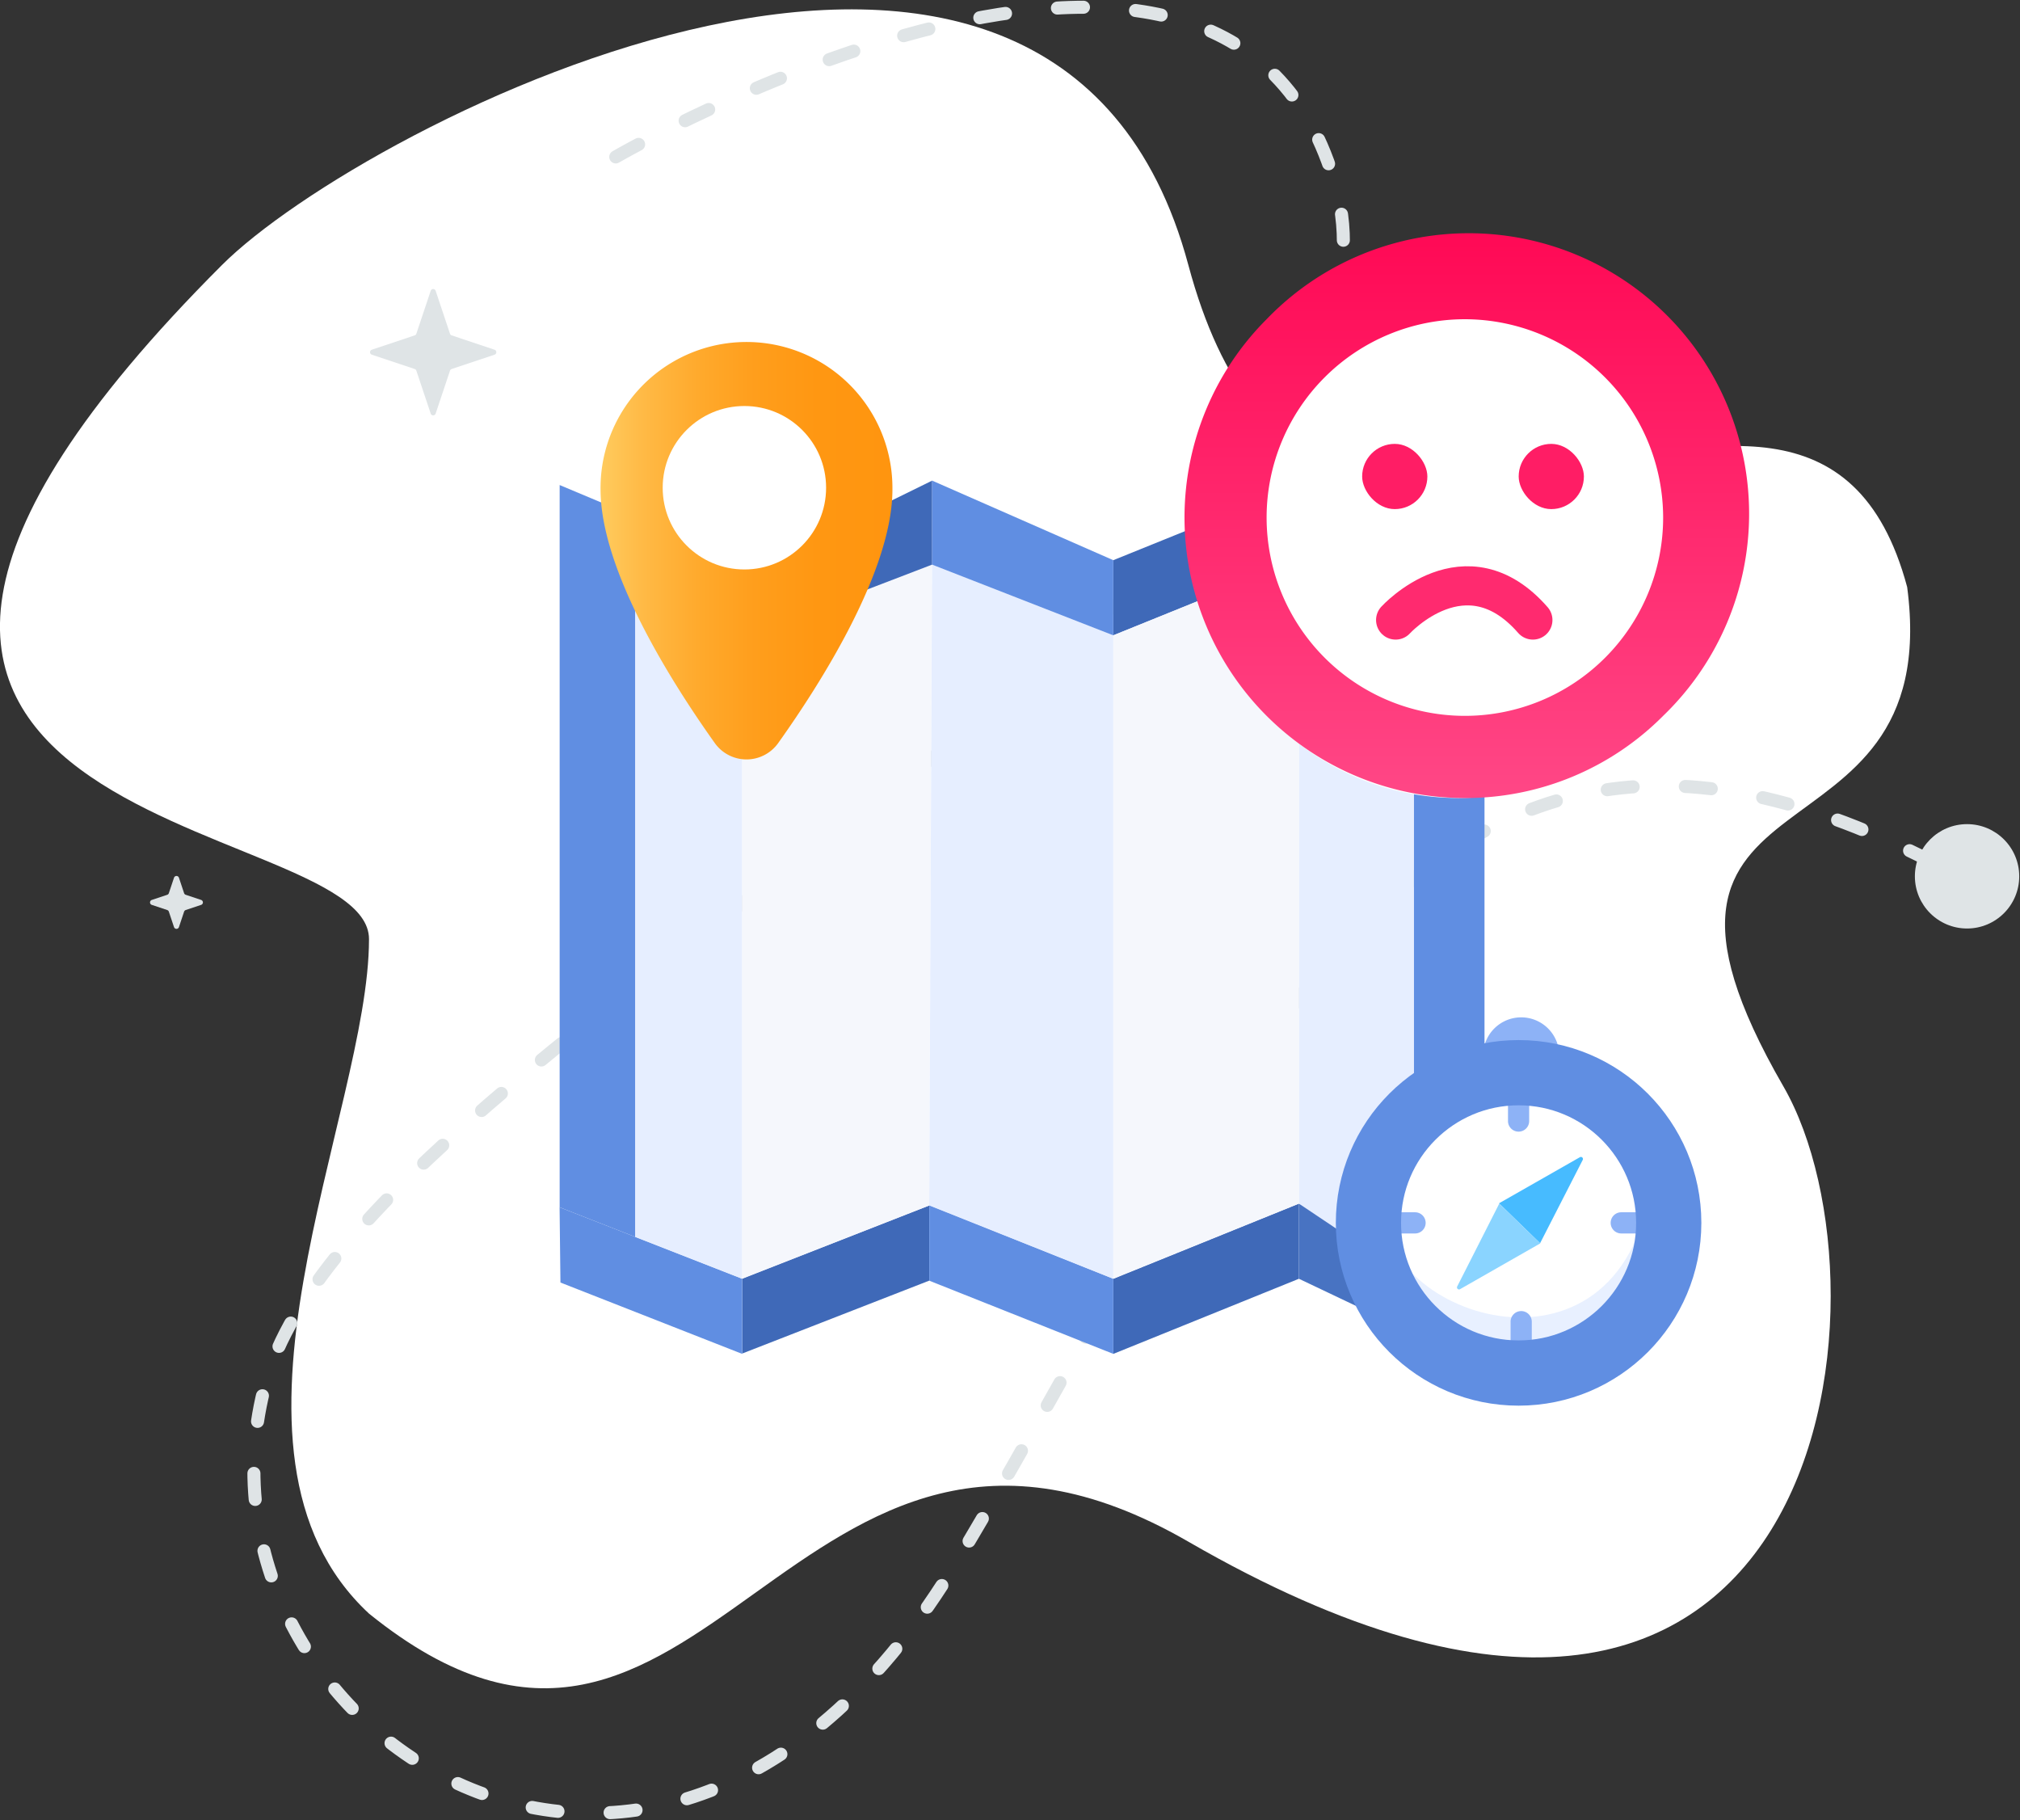 <svg xmlns="http://www.w3.org/2000/svg" xmlns:xlink="http://www.w3.org/1999/xlink" width="154.864" height="139.528" viewBox="0 0 154.864 139.528">
  <rect x="0" y="0" width="154.864" height="139.528" fill="#333333" stroke="none"/>
  <defs>
    <linearGradient id="linear-gradient" y1="0.5" x2="1" y2="0.5" gradientUnits="objectBoundingBox">
      <stop offset="0" stop-color="#ffcb5e"/>
      <stop offset="0.143" stop-color="#ffba46"/>
      <stop offset="0.331" stop-color="#ffaa2d"/>
      <stop offset="0.529" stop-color="#ff9e1c"/>
      <stop offset="0.743" stop-color="#ff9712"/>
      <stop offset="1" stop-color="#ff950f"/>
    </linearGradient>
    <linearGradient id="linear-gradient-2" x1="0.5" x2="0.5" y2="1" gradientUnits="objectBoundingBox">
      <stop offset="0" stop-color="#ff0955"/>
      <stop offset="1" stop-color="#ff4786"/>
    </linearGradient>
  </defs>
  <g id="Group_4916" data-name="Group 4916" transform="translate(-838.195 -301.831)">
    <path id="Path_244" data-name="Path 244" d="M50.86-8.282c10.206,38.09,47.4-4.068,55.108,24.684,2.984,22.608-24.4,12.446-9.491,38.269,9.087,15.739,3.6,63.32-45.617,34.9C20.254,71.9,13.815,115.9-11.956,95.084c-13.393-12.439,0-38.4,0-51.7,0-9.844-55.3-7.644-11.274-51.666C-12.412-19.1,40.654-46.372,50.86-8.282Z" transform="translate(878.441 330.428)" fill="#fff"/>
    <path id="Path_245" data-name="Path 245" d="M6558.185,1420.363s47.1-27.318,55.226,2.355-74.776,65.211-82.046,91.541,30.124,51.741,52.965,13.777,35.793-78,80.825-50.209" transform="translate(-5672.783 -1106.504)" fill="none" stroke="#dfe4e6" stroke-linecap="round" stroke-width="1" stroke-dasharray="2 4"/>
    <circle id="Ellipse_49" data-name="Ellipse 49" cx="4" cy="4" r="4" transform="translate(985 365)" fill="#dfe4e6"/>
    <g id="Group_193" data-name="Group 193" transform="translate(881.096 328.15)">
      <path id="Path_225" data-name="Path 225" d="M1581.663,909v5.759l-14.229,5.759v-5.759Z" transform="translate(-1524.983 -898.141)" fill="#3f69b8"/>
      <path id="Path_226" data-name="Path 226" d="M1581.663,1071.582v5.759l-14.229,5.759v-5.759Z" transform="translate(-1524.983 -1005.644)" fill="#3f69b8"/>
      <path id="Path_227" data-name="Path 227" d="M1497.925,1072v5.759l-14.339,5.588V1077.6Z" transform="translate(-1469.585 -1005.919)" fill="#3f69b8"/>
      <path id="Path_228" data-name="Path 228" d="M1540.027,1077.766v5.759l-14.108-5.611v-5.789Z" transform="translate(-1497.575 -1006.069)" fill="#608ee2"/>
      <path id="Path_229" data-name="Path 229" d="M1456.126,1077.891v5.759l-13.934-5.47-.066-5.767Z" transform="translate(-1442.126 -1006.194)" fill="#608ee2"/>
      <path id="Path_230" data-name="Path 230" d="M1623.663,914.759,1609.435,909v5.759l8.808,3.727v54.552h5.42Z" transform="translate(-1552.754 -898.141)" fill="#608ee2"/>
      <path id="Path_233" data-name="Path 233" d="M1615.871,1074.294l-6.437-2.712v5.759l6.7,3.186Z" transform="translate(-1552.754 -1005.644)" fill="#4873c2"/>
      <path id="Path_234" data-name="Path 234" d="M1447.931,966.632l-5.8-2.271V909l5.8,2.434Z" transform="translate(-1442.126 -898.141)" fill="#608ee2"/>
      <path id="Path_235" data-name="Path 235" d="M1467.456,974.589l-8.2-3.206v-55.2l8.2,5.8Z" transform="translate(-1453.456 -902.892)" fill="#e6eeff"/>
      <path id="Path_236" data-name="Path 236" d="M1618.243,981.22l-8.808-5.9V926l8.808,3.727Z" transform="translate(-1552.754 -909.382)" fill="#e6eeff"/>
      <path id="Path_237" data-name="Path 237" d="M1497.792,963.559l-14.34,5.618v-52.6L1498.014,908Z" transform="translate(-1469.452 -897.48)" fill="#f5f7fc"/>
      <path id="Path_238" data-name="Path 238" d="M1539.892,977.543l-14.112-5.618.222-51.272,13.89,7.571Z" transform="translate(-1497.44 -905.846)" fill="#e6eeff"/>
      <path id="Path_239" data-name="Path 239" d="M1581.663,975.32l-14.229,5.759v-49.32L1581.663,926Z" transform="translate(-1524.983 -909.382)" fill="#f5f7fc"/>
      <path id="Path_240" data-name="Path 240" d="M1510,916.573l5.568-2.136V908l-4.949,2.43Z" transform="translate(-1487.006 -897.48)" fill="#3f69b8"/>
      <path id="Path_241" data-name="Path 241" d="M1473.776,888.136c0,6.222-5.47,14.833-8.761,19.451a2.982,2.982,0,0,1-4.856,0c-3.291-4.618-8.761-13.23-8.761-19.451a11.189,11.189,0,1,1,22.377,0Z" transform="translate(-1448.258 -876.947)" fill="url(#linear-gradient)"/>
      <ellipse id="Ellipse_47" data-name="Ellipse 47" cx="6.264" cy="6.264" rx="6.264" ry="6.264" transform="translate(7.904 4.802)" fill="#fff"/>
      <path id="Path_243" data-name="Path 243" d="M1526.435,908l13.89,6.1v5.759l-13.89-5.42Z" transform="translate(-1497.873 -897.48)" fill="#608ee2"/>
    </g>
    <g id="Group_192" data-name="Group 192" transform="translate(943.107 379.81)">
      <circle id="Ellipse_48" data-name="Ellipse 48" cx="11.5" cy="11.5" r="11.5" transform="translate(-0.107 4.19)" fill="#fff"/>
      <path id="Rectangle_103" data-name="Rectangle 103" d="M2.916,0h0A2.916,2.916,0,0,1,5.833,2.916V5.391a0,0,0,0,1,0,0H0a0,0,0,0,1,0,0V2.916A2.916,2.916,0,0,1,2.916,0Z" transform="translate(8.794 0)" fill="#8db2f6"/>
      <path id="Path_231" data-name="Path 231" d="M1654.771,1064.571l6.2-3.533a.157.157,0,0,1,.219.208l-3.268,6.383Z" transform="translate(-1644.762 -1050.317)" fill="#47bbff"/>
      <path id="Path_232" data-name="Path 232" d="M1651.6,1074.627l-6.153,3.511a.157.157,0,0,1-.218-.208l3.223-6.349Z" transform="translate(-1638.424 -1057.303)" fill="#8ad4ff"/>
      <path id="Path_242" data-name="Path 242" d="M1626.663,1069.674c-2.028,8.627,17.2,15.842,20.15,0h1.307l-1.638,8.882-7.94,4.75-4.852-.773-4.01-2.32-3.016-3.314-1.308-6.3Z" transform="translate(-1625.294 -1056.042)" fill="#e8f0ff"/>
      <path id="Rectangle_104" data-name="Rectangle 104" d="M0,0H1.624a0,0,0,0,1,0,0V3.165a.812.812,0,0,1-.812.812h0A.812.812,0,0,1,0,3.165V0A0,0,0,0,1,0,0Z" transform="translate(10.699 4.783)" fill="#8db2f6"/>
      <path id="Rectangle_105" data-name="Rectangle 105" d="M0,0H1.624a0,0,0,0,1,0,0V3.165a.812.812,0,0,1-.812.812h0A.812.812,0,0,1,0,3.165V0A0,0,0,0,1,0,0Z" transform="translate(12.522 26.491) rotate(180)" fill="#8db2f6"/>
      <path id="Rectangle_106" data-name="Rectangle 106" d="M0,0H1.624a0,0,0,0,1,0,0V3.165a.812.812,0,0,1-.812.812h0A.812.812,0,0,1,0,3.165V0A0,0,0,0,1,0,0Z" transform="translate(22.547 14.941) rotate(90)" fill="#8db2f6"/>
      <path id="Rectangle_107" data-name="Rectangle 107" d="M0,0H1.624a0,0,0,0,1,0,0V3.165a.812.812,0,0,1-.812.812h0A.812.812,0,0,1,0,3.165V0A0,0,0,0,1,0,0Z" transform="translate(0.409 16.565) rotate(-90)" fill="#8db2f6"/>
      <ellipse id="Ellipse_46" data-name="Ellipse 46" cx="11.511" cy="11.511" rx="11.511" ry="11.511" transform="translate(0 4.242)" fill="none" stroke="#608ee2" stroke-miterlimit="10" stroke-width="5"/>
    </g>
    <path id="Polygon_12" data-name="Polygon 12" d="M2.271.569a.2.2,0,0,1,.379,0L3.044,1.75a.2.2,0,0,0,.126.126l1.181.394a.2.2,0,0,1,0,.379L3.17,3.044a.2.2,0,0,0-.126.126L2.65,4.351a.2.2,0,0,1-.379,0L1.877,3.17a.2.2,0,0,0-.126-.126L.569,2.65a.2.2,0,0,1,0-.379L1.75,1.877a.2.2,0,0,0,.126-.126Z" transform="translate(951.893 329.175)" fill="#dfe4e6"/>
    <path id="Polygon_13" data-name="Polygon 13" d="M2.271.569a.2.2,0,0,1,.379,0L3.044,1.75a.2.2,0,0,0,.126.126l1.181.394a.2.2,0,0,1,0,.379L3.17,3.044a.2.2,0,0,0-.126.126L2.65,4.351a.2.2,0,0,1-.379,0L1.877,3.17a.2.2,0,0,0-.126-.126L.569,2.65a.2.2,0,0,1,0-.379L1.75,1.877a.2.2,0,0,0,.126-.126Z" transform="translate(849.264 368.54)" fill="#dfe4e6"/>
    <path id="Polygon_14" data-name="Polygon 14" d="M5.082.569a.2.2,0,0,1,.379,0l1.1,3.29a.2.2,0,0,0,.126.126l3.29,1.1a.2.2,0,0,1,0,.379l-3.29,1.1a.2.2,0,0,0-.126.126l-1.1,3.29a.2.2,0,0,1-.379,0l-1.1-3.29a.2.2,0,0,0-.126-.126l-3.29-1.1a.2.2,0,0,1,0-.379l3.29-1.1a.2.2,0,0,0,.126-.126Z" transform="translate(866.133 323.552)" fill="#dfe4e6"/>
    <g id="Group_196" data-name="Group 196" transform="translate(271 -33)">
      <ellipse id="Ellipse_52" data-name="Ellipse 52" cx="20" cy="20" rx="20" ry="20" transform="translate(659 355.999)" fill="#fff"/>
      <g id="Group_195" data-name="Group 195" transform="translate(0 2)">
        <path id="Subtraction_5" data-name="Subtraction 5" d="M21.5,43A21.5,21.5,0,0,1,6.3,6.3,21.5,21.5,0,1,1,36.7,36.7,21.358,21.358,0,0,1,21.5,43Zm0-36.7A15.2,15.2,0,1,0,36.7,21.5,15.219,15.219,0,0,0,21.5,6.3Z" transform="translate(658 351)" fill="url(#linear-gradient-2)"/>
        <g id="Group_194" data-name="Group 194" transform="translate(-126.06 -4.106)">
          <rect id="Rectangle_109" data-name="Rectangle 109" width="5" height="5" rx="2.5" transform="translate(797.685 370.96)" fill="#ff1d65"/>
          <rect id="Rectangle_510" data-name="Rectangle 510" width="5" height="5" rx="2.5" transform="translate(809.685 370.96)" fill="#ff1d65"/>
        </g>
      </g>
    </g>
  </g>
  <path id="Path_13050" data-name="Path 13050" d="M16916.2,3685.162s5.371-5.9,10.523,0" transform="translate(-16809.204 -3637.637)" fill="none" stroke="#ff2a6f" stroke-linecap="round" stroke-width="3"/>
</svg>
